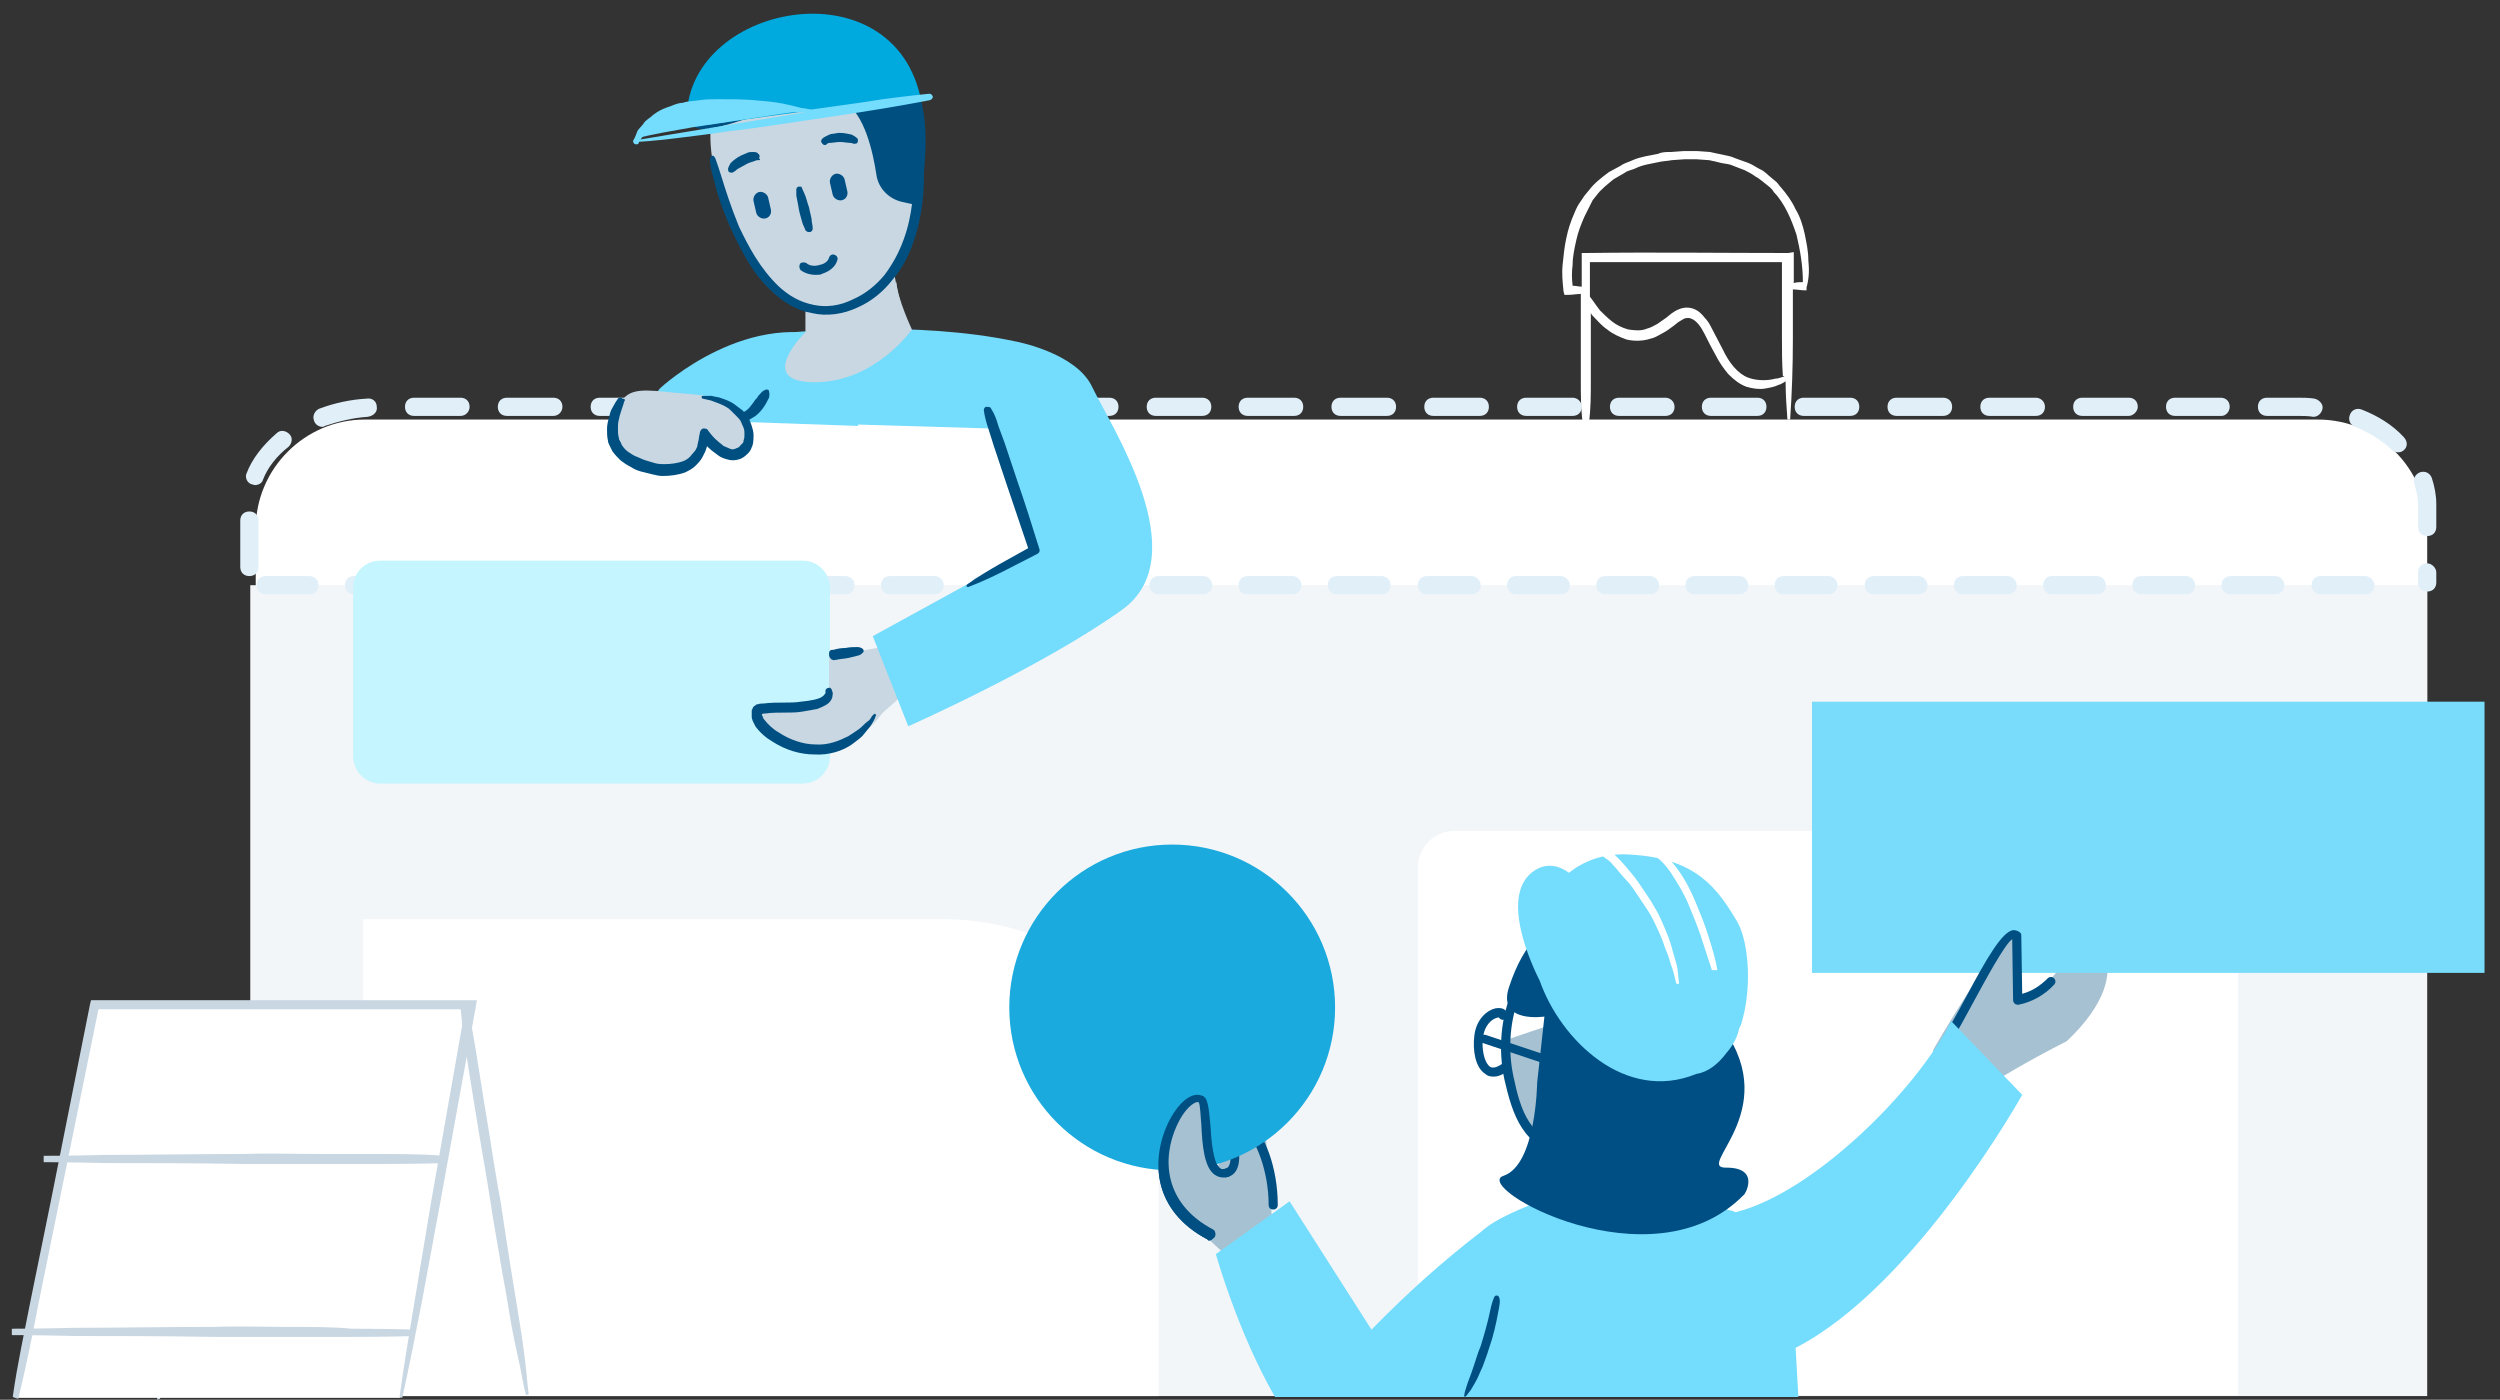 <svg id="Layer_1" xmlns="http://www.w3.org/2000/svg" viewBox="0 0 274.7 153.8"><rect x="0" y="0" width="274.7" height="153.8" fill="#333333" stroke="none"/><style>.st0{fill:#fff}.st2{fill:#e1eff9}.st3{fill:#a6c1d1}.st4{fill:#004f82}.st8{fill:#c9d7e2}.st9{fill:#74dcfc}.st10{fill:#004f84}.st11{fill:#c5f5fe}.st12{fill:#c8d7e2}.st13{fill:#004f81}</style><path class="st0" d="M254.8 112.1H40.1c-6.6 0-12-5.4-12-12v-42c0-6.6 5.4-12 12-12h214.6c6.6 0 12 5.4 12 12v42c.1 6.6-5.3 12-11.9 12z"/><path fill="#f3f6f8" d="M27.5 64.3h239.2v89.1H27.5z"/><path class="st0" d="M127.3 153.3V120c0-10.5-10.7-19-23.7-19H39.9v52.4h87.4zM245.9 153.3v-58c0-2.2-1.8-4-4-4h-82.1c-2.2 0-4 1.8-4 4v58h90.1z"/><path class="st2" d="M121.9 45.7c.6 0 1-.4 1-1s-.4-1-1-1h-5.1c-.6 0-1 .4-1 1s.4 1 1 1h5.1zM112.7 44.7c0-.6-.4-1-1-1h-5.1c-.6 0-1 .4-1 1s.4 1 1 1h5.1c.6 0 1-.5 1-1zM183 43.7h-5.1c-.6 0-1 .4-1 1s.4 1 1 1h5.1c.6 0 1-.4 1-1s-.5-1-1-1zM152.4 43.7h-5.1c-.6 0-1 .4-1 1s.4 1 1 1h5.1c.6 0 1-.4 1-1s-.4-1-1-1zM142.2 43.7h-5.1c-.6 0-1 .4-1 1s.4 1 1 1h5.1c.6 0 1-.4 1-1s-.4-1-1-1zM162.6 43.7h-5.1c-.6 0-1 .4-1 1s.4 1 1 1h5.1c.6 0 1-.4 1-1s-.4-1-1-1zM102.5 44.7c0-.6-.4-1-1-1h-5.1c-.6 0-1 .4-1 1s.4 1 1 1h5.1c.6 0 1-.5 1-1zM132.1 45.7c.6 0 1-.4 1-1s-.4-1-1-1H127c-.6 0-1 .4-1 1s.4 1 1 1h5.1zM51.6 44.7c0-.6-.4-1-1-1h-5.1c-.6 0-1 .4-1 1s.4 1 1 1h5.1c.6 0 1-.5 1-1zM28.4 57.2c0-.6-.4-1-1-1s-1 .4-1 1v5.1c0 .6.4 1 1 1s1-.4 1-1v-5.1zM41.4 44.7c0-.6-.5-1-1.1-.9-1.8.1-3.6.5-5.2 1.1-.5.2-.8.8-.6 1.3.1.4.5.7.9.7.1 0 .2 0 .3-.1 1.5-.5 3.1-.9 4.7-1 .7-.1 1.1-.6 1-1.1zM27.6 53.2c.1 0 .3.1.4.1.4 0 .8-.2.9-.6.5-1.3 1.5-2.6 2.8-3.6.4-.4.5-1 .1-1.4-.4-.4-1-.5-1.4-.1-1.5 1.3-2.7 2.8-3.3 4.4-.2.4 0 1 .5 1.2zM72 44.7c0-.6-.4-1-1-1h-5.1c-.6 0-1 .4-1 1s.4 1 1 1H71c.5 0 1-.5 1-1zM82.2 44.7c0-.6-.4-1-1-1h-5.1c-.6 0-1 .4-1 1s.4 1 1 1h5.1c.5 0 1-.5 1-1zM92.3 44.7c0-.6-.4-1-1-1h-5.1c-.6 0-1 .4-1 1s.4 1 1 1h5.1c.6 0 1-.5 1-1zM61.8 44.7c0-.6-.4-1-1-1h-5.1c-.6 0-1 .4-1 1s.4 1 1 1h5.1c.6 0 1-.5 1-1zM172.8 43.7h-5.1c-.6 0-1 .4-1 1s.4 1 1 1h5.1c.6 0 1-.4 1-1s-.5-1-1-1zM254.2 45.8c.5 0 .9-.4 1-.9.1-.5-.4-1-.9-1.1-.6-.1-1.3-.1-1.9-.1h-3.3c-.6 0-1 .4-1 1s.4 1 1 1h3.3c.6 0 1.2 0 1.8.1zM245 44.7c0-.6-.4-1-1-1h-5c-.6 0-1 .4-1 1s.4 1 1 1h5.1c.5 0 .9-.5.9-1zM213.5 43.7h-5.1c-.6 0-1 .4-1 1s.4 1 1 1h5.1c.6 0 1-.4 1-1s-.4-1-1-1zM223.7 43.7h-5.1c-.6 0-1 .4-1 1s.4 1 1 1h5.1c.6 0 1-.4 1-1s-.5-1-1-1zM234.9 44.7c0-.6-.4-1-1-1h-5.1c-.6 0-1 .4-1 1s.4 1 1 1h5.1c.5 0 1-.5 1-1zM267.2 52.5c-.2-.5-.7-.8-1.3-.6-.5.2-.8.7-.6 1.3.2.7.4 1.5.4 2.2v2.5c0 .6.4 1 1 1s1-.4 1-1v-2.5c0-1-.2-2-.5-2.9zM259.5 45c-.5-.2-1.1 0-1.3.6-.2.5 0 1.1.6 1.3 1.5.6 2.9 1.5 4 2.5.2.2.4.3.7.3.3 0 .5-.1.7-.3.4-.4.3-1-.1-1.4-1.2-1.3-2.8-2.3-4.6-3zM266.7 61.9c-.6 0-1 .4-1 1V64c0 .6.4 1 1 1s1-.4 1-1v-1.1c0-.5-.5-1-1-1zM193.1 43.7H188c-.6 0-1 .4-1 1s.4 1 1 1h5.1c.6 0 1-.4 1-1s-.4-1-1-1zM203.3 43.7h-5.1c-.6 0-1 .4-1 1s.4 1 1 1h5.1c.6 0 1-.4 1-1s-.4-1-1-1zM53.6 63.3h-4.9c-.6 0-1 .4-1 1s.4 1 1 1h4.9c.6 0 1-.4 1-1 0-.5-.4-1-1-1zM171.5 63.3h-4.9c-.6 0-1 .4-1 1s.4 1 1 1h4.9c.6 0 1-.4 1-1 0-.5-.5-1-1-1zM63.5 63.3h-4.9c-.6 0-1 .4-1 1s.4 1 1 1h4.9c.6 0 1-.4 1-1 0-.5-.5-1-1-1zM73.3 63.3h-4.9c-.6 0-1 .4-1 1s.4 1 1 1h4.9c.6 0 1-.4 1-1 0-.5-.5-1-1-1zM250 63.3h-4.9c-.6 0-1 .4-1 1s.4 1 1 1h4.9c.6 0 1-.4 1-1 0-.5-.4-1-1-1zM34 63.3h-4.8c-.6 0-1 .4-1 1s.4 1 1 1H34c.6 0 1-.4 1-1 0-.5-.4-1-1-1zM181.3 63.3h-4.9c-.6 0-1 .4-1 1s.4 1 1 1h4.9c.6 0 1-.4 1-1 0-.5-.4-1-1-1zM191.1 63.3h-4.9c-.6 0-1 .4-1 1s.4 1 1 1h4.9c.6 0 1-.4 1-1 0-.5-.4-1-1-1zM259.9 63.3H255c-.6 0-1 .4-1 1s.4 1 1 1h4.9c.6 0 1-.4 1-1 0-.5-.5-1-1-1zM200.9 63.3H196c-.6 0-1 .4-1 1s.4 1 1 1h4.9c.6 0 1-.4 1-1 0-.5-.4-1-1-1zM43.8 63.3h-4.9c-.6 0-1 .4-1 1s.4 1 1 1h4.9c.6 0 1-.4 1-1 0-.5-.4-1-1-1zM83.1 63.3h-4.9c-.6 0-1 .4-1 1s.4 1 1 1h4.9c.6 0 1-.4 1-1 0-.5-.4-1-1-1zM122.4 63.3h-4.9c-.6 0-1 .4-1 1s.4 1 1 1h4.9c.6 0 1-.4 1-1 0-.5-.5-1-1-1zM112.6 63.3h-4.9c-.6 0-1 .4-1 1s.4 1 1 1h4.9c.6 0 1-.4 1-1 0-.5-.5-1-1-1zM151.8 63.3h-4.9c-.6 0-1 .4-1 1s.4 1 1 1h4.9c.6 0 1-.4 1-1 0-.5-.4-1-1-1zM210.8 63.3h-4.9c-.6 0-1 .4-1 1s.4 1 1 1h4.9c.6 0 1-.4 1-1 0-.5-.5-1-1-1zM132.2 63.3h-4.9c-.6 0-1 .4-1 1s.4 1 1 1h4.9c.6 0 1-.4 1-1 0-.5-.4-1-1-1zM142 63.3h-4.9c-.6 0-1 .4-1 1s.4 1 1 1h4.9c.6 0 1-.4 1-1 0-.5-.4-1-1-1zM220.6 63.3h-4.9c-.6 0-1 .4-1 1s.4 1 1 1h4.9c.6 0 1-.4 1-1 0-.5-.5-1-1-1zM92.9 63.3H88c-.6 0-1 .4-1 1s.4 1 1 1h4.9c.6 0 1-.4 1-1 0-.5-.4-1-1-1zM240.2 63.3h-4.9c-.6 0-1 .4-1 1s.4 1 1 1h4.9c.6 0 1-.4 1-1 0-.5-.4-1-1-1zM161.7 63.3h-4.9c-.6 0-1 .4-1 1s.4 1 1 1h4.9c.6 0 1-.4 1-1 0-.5-.5-1-1-1zM102.7 63.3h-4.9c-.6 0-1 .4-1 1s.4 1 1 1h4.9c.6 0 1-.4 1-1 0-.5-.4-1-1-1zM230.4 63.3h-4.9c-.6 0-1 .4-1 1s.4 1 1 1h4.9c.6 0 1-.4 1-1 0-.5-.4-1-1-1z"/><g><path class="st3" d="M212.4 115.4s7.4-13 9.3-12.6l.1 7c2.4-.8 4.3-2.6 5.3-4.9 2.3-4.2 8.8 1.2 0 9.5-9.2 4.7-12 7.3-12 7.3m-32.6 1.9v10.7l-10.1-.5v-7.1s-8.4-2.4-7-12.4l12.1-4.1"/></g><g><path class="st3" d="M136.1 139.2l-4.9-4.5 4.2-10.5 3.6-.6.8 10.8-3.7 4.8z"/></g><g><path class="st4" d="M132.9 136.3c-.1 0-.2 0-.2-.1-6.1-3.2-6.2-8.8-4.4-12.7 1.1-2.3 2.6-3.6 3.8-3.1.6.2.7 1.1.9 3.2.1 1.7.3 4.3 1.1 4.8.1.1.3.1.6 0 .6-.2.6-1.3.4-2.7-.1-1.3-.3-2.7.9-2.9.5-.1.9.1 1.4.5 1.5 1.3 3 4.9 3 9.1 0 .3-.2.5-.5.5s-.5-.2-.5-.5c0-3.7-1.4-7.2-2.7-8.3-.2-.2-.5-.3-.6-.3-.2 0-.1 1.2 0 1.8.1 1.4.3 3.2-1.1 3.7-.7.2-1.2 0-1.5-.1-1.2-.8-1.4-3.3-1.5-5.6-.1-.9-.1-2.1-.3-2.4-.5 0-1.6.8-2.4 2.6-1.6 3.5-1.5 8.5 4 11.4.2.1.3.4.2.7-.3.3-.5.4-.6.4zm-1.3-14.9z"/></g><g><circle cx="128.8" cy="110.7" r="17.9" fill="#1baadd"/></g><g><path d="M199.1 77.1H273v29.8h-73.9V77.1z" fill="#78dcfa"/></g><g><path class="st4" d="M172.9 131.5c-.2 0-.5-.2-.5-.4l-.4-4.1c-4.7-.9-5.8-4.5-6.7-8.4-1.4-6.6 1.2-14.3 8-16 5.2-1.2 9.8.7 11.2 4.6 1.5 4 2.8 7.8 2.8 9.1 0 .3-.2.5-.5.5s-.5-.2-.5-.5c0-1.3-1.7-6-2.7-8.8-1.2-3.5-5.4-5.1-10.1-4-6.2 1.5-8.5 8.7-7.2 14.8.8 3.8 1.8 7 6.2 7.7.2 0 .4.2.4.4l.5 4.4c.1.4-.1.7-.5.7.1 0 0 0 0 0z"/></g><g><path class="st3" d="M134.7 129c-3 1-1.9-7.7-2.9-8.1-2.3-.9-8.4 10 1.1 14.9"/><path class="st4" d="M132.9 136.3c-.1 0-.2 0-.2-.1-6.1-3.2-6.2-8.8-4.4-12.7 1.1-2.3 2.6-3.6 3.8-3.1.6.2.7 1.1.9 3.2.1 1.7.3 4.3 1.1 4.8.1.1.3.1.6 0s.5.1.6.3-.1.5-.3.6c-.7.2-1.2 0-1.5-.2-1.2-.8-1.4-3.3-1.5-5.6-.1-.9-.1-2.1-.3-2.4-.5-.1-1.6.8-2.4 2.6-1.6 3.5-1.5 8.5 4 11.4.2.1.3.4.2.7-.3.4-.4.5-.6.5zm-1.3-14.9z"/></g><g><path class="st3" d="M214.1 113.9c1.7-2.2 6.2-12.6 7.5-11l.1 7c1.4-.3 2.7-1 3.6-2"/><path class="st4" d="M214.1 114.4c-.1 0-.2 0-.3-.1-.2-.2-.3-.5-.1-.7.5-.7 1.4-2.3 2.3-4 2.4-4.5 4-7.2 5.2-7.4.3 0 .6.1.8.3.1.1.1.2.1.3l.1 6.4c1.1-.3 2-.9 2.8-1.7.2-.2.5-.2.7 0 .2.2.2.5 0 .7-1 1.1-2.4 1.9-3.9 2.2-.1 0-.3 0-.4-.1-.1-.1-.2-.2-.2-.4l-.1-6.7c-.8.5-3 4.6-4.2 6.8-1 1.8-1.8 3.4-2.4 4.2-.1.1-.2.2-.4.2z"/></g><g><path class="st4" d="M164.1 118.3c-.4 0-.7-.1-.9-.3-1.1-.7-1.4-2.6-1.2-4.2.2-1.8 1.4-2.8 2.3-3 .6-.1 1.1 0 1.3.5.1.2.1.5-.2.7-.2.1-.5.1-.7-.2 0 0-.2 0-.4.1-.5.2-1.1.8-1.3 1.8h.2l7.8 2.6c.3.1.4.4.3.6s-.4.4-.6.3l-7.8-2.6c0 1.2.3 2.2.8 2.6.3.2.7.1 1.2-.2.2-.2.5-.1.7.1.1.2.1.5-.1.7-.6.4-1 .5-1.4.5z"/></g><g><path class="st8" d="M10.7 110.3s.2.7.4 1.8c.2 1.2.5 2.9.8 4.9.3 2 .7 4.4 1.2 6.9.4 2.5.9 5.3 1.3 8s.9 5.4 1.3 8c.4 2.5.8 4.9 1.1 7 .3 2 .5 3.7.6 4.9.1 1.2.2 1.9.2 1.9l-.3.1s-.2-.7-.4-1.8c-.3-1.2-.6-2.9-1-4.9-.4-2-.8-4.4-1.2-6.9-.4-2.5-.9-5.2-1.3-8-.4-2.7-.9-5.4-1.3-8-.4-2.5-.8-4.9-1.1-7-.3-2-.6-3.7-.8-4.9-.2-1.2-.2-1.9-.2-1.9l.7-.1z"/><path class="st0" d="M1.7 153.6l8.7-43.2h41.3L44 153.6"/><path class="st8" d="M1.4 153.5c.5-3.6 1.3-7.2 2-10.8l2.2-10.8 4.3-21.6.1-.4h42.4l-.1.6-3.9 21.5-2 10.8c-.7 3.6-1.4 7.2-2.2 10.8l-.3-.1c.5-3.6 1.1-7.2 1.7-10.8l1.8-10.8 3.8-21.6.5.6H10.4l.5-.4-4.4 21.6-2.2 10.8c-.7 3.6-1.4 7.2-2.3 10.8l-.6-.2z"/><g><path class="st8" d="M41.9 126.8h-7c-2.6 0-5.3-.1-8.1 0-5.5 0-11 .1-15.1.1-4.1.1-6.9.1-6.9.1v.7s2.7 0 6.9.1c4.1 0 9.6 0 15.1.1h15.1c4.1 0 6.9-.1 6.9-.1v-.7c-.1-.2-2.8-.3-6.9-.3zM31.6 145.8c-2.6 0-5.4-.1-8.1 0-5.5 0-11.1.1-15.3.1-4.2.1-6.9.1-6.9.1v.7s2.8 0 6.9.1c4.2 0 9.7 0 15.3.1h15.2c4.2 0 6.9-.1 6.9-.1v-.7s-2.8-.1-6.9-.1c-2.1-.2-4.5-.2-7.1-.2z"/></g><g><path class="st8" d="M51.4 110.8s.2.6.4 1.8c.2 1.2.5 2.8.8 4.8.3 2 .7 4.3 1.1 6.8.4 2.5.8 5.2 1.3 7.8.4 2.7.8 5.3 1.2 7.8.4 2.5.8 4.8 1.1 6.8.3 2 .5 3.7.6 4.8.1 1.2.2 1.8.2 1.8l-.3.1s-.2-.7-.4-1.8c-.2-1.2-.6-2.8-1-4.8s-.7-4.3-1.2-6.8c-.4-2.5-.9-5.1-1.3-7.8s-.9-5.3-1.3-7.8-.8-4.8-1.1-6.8c-.3-2-.6-3.7-.7-4.8-.1-1.2-.2-1.9-.2-1.9h.8z"/></g></g><g><path class="st9" d="M197.6 153.4l-.3-5.3c13.2-6.8 24.9-27.8 24.9-27.8l-7.8-8.1c-3.8 7.6-15.2 18.9-23.7 21-.2-.1-.4-.2-.6-.2-2.8-1-18.4-2.1-22.2-.5-2.4 1-4 1.8-5.1 2.8-4.3 3.3-8.3 6.9-12.1 10.8l-9-14.1-8.1 5.8s2.4 8.6 6.5 15.7h57.5z"/></g><g><path class="st4" d="M164.7 142.5s.1.2.1.5-.1.8-.2 1.3c-.2 1.1-.5 2.5-1 3.9-.2.7-.5 1.4-.7 2-.3.6-.5 1.2-.8 1.7-.3.5-.5.9-.7 1.1-.2.3-.3.4-.3.4-.1.1-.2.1-.2 0 0 0-.1-.1 0-.1 0 0 0-.2.1-.5s.2-.7.4-1.2.4-1.1.6-1.7c.2-.6.4-1.3.7-2 .4-1.3.8-2.7 1-3.7.1-.5.2-.9.3-1.2.1-.3.2-.5.2-.5.1-.2.4-.2.5 0 0-.1 0 0 0 0z"/></g><path class="st10" d="M189.7 128.3c-3.6.1 6.2-6.1-.3-15.2l-1.8.5c.1-5.2-1.4-10.3-4.4-11.5-6.9-2.6-14.1-3.8-17.4 6.4-1.3 4 3.9 3.2 3.9 3.2l-.8 7.3s-.1 9-3.7 10.2c-3.6 1.2 16.3 12.4 26.4 2.1 0 .2 2-3-1.9-3z"/><path class="st9" d="M191.5 111.9c1-3.8.6-8.5-.6-10.6-2.2-3.7-4.5-7-11.8-7.4-3-.2-5.2.8-6.7 2-1.1-.8-2.4-1.1-3.7-.3-4.2 2.6-.2 10.8.5 12.2 2.3 6.5 9.4 13.4 17.2 10.2 1.3-.2 2.4-1.1 3.3-2.3.7-.8 1.2-1.7 1.4-2.7.2-.3.3-.7.4-1.1z"/><g><path class="st0" d="M188.1 106.6c-.4-1.2-.8-2.5-1.2-3.7-.4-1.2-.9-2.4-1.4-3.6-.5-1.2-1.2-2.3-1.9-3.4-.7-1-1.6-2-2.7-2.3h.1l-5.2-.1.3-.8c.3.3.6.5.9.8l.8.8c.5.5 1 1.1 1.5 1.7.5.6.9 1.2 1.3 1.8l.6.9c.2.3.4.6.6 1 .4.6.7 1.3 1 2 .3.7.6 1.4.8 2.1l.6 2.1c.2.7.2 1.5.3 2.2h-.3c-.2-.7-.3-1.4-.6-2.1l-.3-1c-.1-.3-.3-.7-.4-1-.2-.7-.5-1.3-.8-2-.3-.6-.6-1.3-1-1.9l-.6-.9-.6-.9c-.4-.6-.8-1.2-1.3-1.7s-.9-1.1-1.4-1.6c-.2-.3-.5-.5-.8-.7-.3-.2-.5-.5-.8-.7l-1.1-.8h1.3l5.2.1h.2c1.4.5 2.4 1.6 3.2 2.7.8 1.1 1.4 2.3 1.9 3.5.5 1.2 1 2.4 1.4 3.7.4 1.3.8 2.5 1 3.8h-.6z"/></g><g><path class="st9" d="M72.6 42.6s9.8-9.1 20-5.1l1.7 9.3-23.1-.8c.1-.1.6-2.7 1.4-3.4z"/></g><g><path class="st11" d="M91.2 83.1c0 1.6-1.3 3-3 3H41.8c-1.7 0-3-1.4-3-3V64.6c0-1.7 1.3-3 3-3h46.4c1.7 0 3 1.4 3 3v18.5z"/></g><g><path class="st12" d="M99.5 76.1l-4.3 3.8-4.1-3.6-5.1-1.1.2-.7.4-1.1 4.6-1.3 8.6-1.5.8 5.4-1.1.1z"/></g><g><path class="st12" d="M97.7 25.9s.9 10.4 3.7 12.4l-12.9 2.1V33l9.2-7.1z"/></g><g><path class="st12" d="M100.6 19.5c.2 10.8-6.1 13.9-8.5 14.5-4.5 1-11-4.9-13.1-13.6 0 0-6.1-16.1 12.7-15.3 7.2.3 8.9 14.4 8.9 14.4z"/><path class="st13" d="M78.6 17.4s.3.8.7 2.1c.4 1.3 1 3.2 1.9 5.4 1 2.1 2.3 4.6 4.4 6.6 1.1 1 2.3 1.7 3.8 2 1.4.3 2.9.1 4.3-.6 1.4-.6 2.6-1.6 3.5-2.7.9-1.2 1.6-2.5 2.1-3.9 1-2.7 1.1-5.5 1.2-7.9 0-2.4-.2-4.3-.4-5.7-.1-.7-.2-1.2-.2-1.6-.1-.4-.1-.6-.1-.6 0-.1 0-.2.1-.2s.2 0 .2.1c0 0 .3.8.6 2.1.2.7.3 1.5.5 2.5s.3 2.1.3 3.3c.1 2.4-.1 5.3-1.1 8.2-.5 1.5-1.2 2.9-2.3 4.2-1 1.3-2.3 2.4-3.9 3.1-1.5.7-3.3 1-5 .6-1.7-.3-3.1-1.2-4.3-2.3-1.2-1.1-2.1-2.3-2.8-3.5-.7-1.2-1.3-2.4-1.8-3.5-1-2.2-1.6-4.2-1.9-5.5-.4-1.3-.4-2.1-.4-2.1 0-.2.1-.3.3-.4.1 0 .2.1.3.3z"/><path class="st13" d="M84.8 5.3C77.9 7 74 11.5 76.1 13.8c1.9 2 13.3-4.8 16.7-2.6 2.2 1.4 3.1 5.4 3.5 8 .2 1.5 1.4 2.7 2.9 3l1.8.4c1.7-10 1.7-21.5-16.2-17.3zM88.1 20.6s.1.3.3.7c.2.4.3 1 .5 1.5.1.6.3 1.1.3 1.6.1.4.1.7.1.7 0 .2-.1.4-.4.4-.2 0-.3-.1-.4-.2 0 0-.1-.3-.3-.7-.1-.4-.3-1-.4-1.5-.1-.6-.2-1.1-.3-1.6v-.7c0-.1.1-.3.3-.3.2 0 .3 0 .3.1z"/><path class="st10" d="M84.1 24c-.4.1-.9-.2-1-.6l-.3-1.3c-.1-.4.2-.9.6-1 .4-.1.9.2 1 .6l.3 1.3c.1.4-.1.9-.6 1zM92.5 22c-.4.1-.9-.2-1-.6l-.3-1.3c-.1-.4.2-.9.6-1 .4-.1.9.2 1 .6l.3 1.3c.1.4-.1.9-.6 1z"/><path class="st13" d="M89.6 30.2c-.6 0-1.2-.2-1.6-.5-.2-.2-.2-.5-.1-.7s.5-.2.7-.1c.3.3.9.4 1.5.2.5-.1.9-.4 1-.8.1-.3.4-.4.6-.3.3.1.4.4.3.6-.2.7-.8 1.2-1.7 1.5-.1.1-.4.1-.7.1zM90.3 15.3l.1-.1c.1-.1.3-.2.5-.3.2-.1.4-.2.6-.2.2 0 .5-.1.7-.1.5 0 1 .1 1.4.2.4.2.6.4.6.4.1.1.1.3 0 .5-.1.1-.2.1-.4.1 0 0-.2-.1-.4-.1-.3 0-.7-.1-1.1-.1-.4 0-.8.1-1.1.1-.1 0-.2 0-.3.1-.1 0-.1.1-.1.1-.2.1-.4 0-.5-.2-.1-.1-.1-.2 0-.4zM83.4 17.6h-.2s-.1 0-.3.1c-.3.1-.7.2-1 .4-.4.2-.7.4-.9.5-.2.2-.4.3-.4.3-.1.1-.3.1-.5 0-.1-.1-.1-.2-.1-.4 0 0 .1-.3.3-.6.3-.3.7-.6 1.1-.8.2-.1.5-.2.7-.3.2-.1.4-.1.6-.1.2 0 .4 0 .5.1.1 0 .1.1.1.1.2.1.2.3.1.5.2.1.1.2 0 .2z"/><path d="M75.5 14C74.3.8 97.6-4.3 101.1 10.5" fill="#00a9de"/><path class="st9" d="M69.9 15.2s2-.5 5-1c1.5-.3 3.3-.5 5.1-.8 1.9-.3 3.9-.6 5.9-.9 4-.6 8.1-1.1 11.1-1.6 3-.4 5.1-.6 5.1-.6.2 0 .3.1.4.3 0 .2-.1.3-.3.4 0 0-2 .4-5 .9s-7 1.1-11.1 1.7c-2 .3-4 .6-5.9.8-1.9.3-3.6.5-5.2.7-3 .4-5.1.5-5.1.5-.1 0-.2-.1-.2-.2s.1-.2.2-.2zM89.3 12.2c-6.4-1-16.8-2.5-19.4 3.2"/><path class="st9" d="M89.3 12.4s-1.3 0-3.3-.2c-1-.1-2.1-.2-3.3-.3-1.2-.1-2.5-.1-3.8-.1-.6 0-1.3.1-1.9.1-.6.1-1.2.1-1.8.3-.3.1-.6.1-.8.2-.3.1-.5.2-.8.3-.5.2-.9.4-1.3.7-.3.3-.7.5-1 .8-.2.3-.5.5-.6.7-.3.4-.5.7-.5.7v.1c-.1.2-.3.2-.5.1-.1-.1-.2-.3-.1-.4 0 0 .2-.3.4-.9.1-.3.4-.5.7-.9.2-.4.7-.6 1.1-1 .4-.3.9-.6 1.5-.8.3-.1.6-.2.8-.3.3-.1.6-.2.9-.2.6-.2 1.3-.2 1.9-.3.7-.1 1.3-.1 2-.1 1.3 0 2.7 0 3.9.1 1.2.1 2.4.2 3.3.4.5.1.9.2 1.3.3.4.1.7.2 1 .2.6.1.9.2.9.2.1 0 .2.2.1.3h-.1z"/></g><g><path class="st12" d="M68.5 43.8s-3.2 5.6 1.4 7c4.6 1.3 5.8 1 6.6-.5 1.3-2.3.1-3.6 2-1.6s4 1.6 3.6-1.2c-.4-2.8-2.3-3.9-6.3-4.2-3.9-.3-6.1-.9-7.3.5z"/></g><g><path class="st13" d="M68.6 44.1c-.2.7-.5 1.4-.6 2-.1.3-.1.7-.1 1 0 .3 0 .7.1 1 0 .2.1.3.2.5s.1.3.2.4c.2.3.4.5.7.7.3.2.6.4.9.5.3.1.6.3 1 .4l1 .3c.4.1.7.1 1 .1.7 0 1.4-.1 2-.3.3-.1.6-.3.8-.5.2-.2.4-.5.6-.7l.2-.4.1-.5c.1-.3.1-.7.2-1v-.1c.1-.3.3-.5.6-.4.1 0 .3.1.3.2.3.4.7.9 1.1 1.2.2.2.4.3.6.5.2.1.5.2.7.3.2.1.4.1.6 0 .2-.1.4-.1.5-.3l.2-.2.1-.1c.1-.1.1-.2.1-.3.1-.2.1-.5.1-.7 0-.2 0-.5-.1-.7-.1-.2-.2-.5-.3-.7-.1-.2-.3-.4-.5-.6l-.6-.6c-.4-.4-.9-.6-1.4-.8-.3-.1-.5-.2-.8-.3l-.9-.2c-.1 0-.1-.1-.1-.2s.1-.1.2-.1h.9c.3.1.6.1.9.2.6.2 1.2.4 1.7.8.3.2.5.4.8.6.2.2.4.5.6.8.2.3.3.6.4.9.1.3.2.7.2 1 0 .3 0 .7-.1 1.1-.1.2-.1.3-.2.5l-.2.3-.2.2c-.3.3-.6.5-1 .6-.4.1-.8.1-1.1 0-.4-.1-.7-.2-1-.4-.3-.2-.5-.4-.8-.6-.5-.4-.9-.9-1.3-1.4l1-.3c-.1.4-.1.8-.2 1.2l-.2.6-.3.6c-.2.4-.5.7-.8 1-.3.3-.7.5-1.1.7-.8.3-1.7.4-2.5.4-.4 0-.8-.1-1.2-.2l-1.2-.3c-.4-.1-.8-.3-1.1-.5-.4-.2-.7-.4-1.1-.7-.3-.3-.6-.6-.9-1L67 49c-.1-.2-.2-.4-.2-.6-.1-.4-.1-.8-.1-1.3 0-.4.1-.8.2-1.2.1-.4.2-.8.4-1.1.2-.4.4-.7.6-1 .1-.1.3-.2.5 0 .3 0 .3.2.2.3z"/></g><g><path class="st13" d="M81.7 45.5v-.2c.1-.1.2-.1.3-.2.3-.2.5-.5.8-.9.1-.2.3-.4.4-.5.1-.2.2-.3.4-.5.2-.3.6-.4.6-.4.1 0 .3 0 .3.2 0 0 .1.3 0 .7-.2.4-.4.8-.7 1.2-.3.4-.7.8-1.1 1-.2.1-.3.2-.5.3h-.3c-.2.1-.4 0-.4-.2s0-.4.2-.5z"/></g><g><path class="st9" d="M87.3 36.5s13.4-1.3 24.2 1c0 0 6.7 1.2 8.5 5 2.1 4.4 11.5 18.6 3.3 24.5-8.8 6.3-23.5 12.8-23.5 12.8l-3.9-9.9 16.4-9s1.3-.7.8-2.3c-.9-2.8-3.6-11.5-3.6-11.5l-23.9-.7 1.7-9.9z"/></g><g><path class="st12" d="M91.1 75.8c.6 2.9-7.3.9-7.8 1.8-1.1 2 8.3 8.7 13.9.4"/></g><g><path class="st12" d="M88.6 36.4s-5.8 5.6.9 5.6 10.7-5.8 10.7-5.8-1.6-3.4-1.7-5.2l-3.9 4.2-6 1.2z"/></g><g><path class="st13" d="M108.9 44.9c.4.6.6 1.2.8 1.9l.7 1.9 1.3 3.9c.9 2.6 1.7 5.1 2.5 7.7.1.2 0 .5-.3.6l-3.7 1.9c-1.2.6-2.5 1.2-3.8 1.7-.1 0-.2 0-.2-.1s0-.1.1-.2c1.1-.8 2.3-1.5 3.5-2.2l3.6-2-.3.6c-.9-2.6-1.7-5.1-2.6-7.7l-1.3-3.9-.6-1.9c-.2-.6-.4-1.3-.5-2 0-.2.1-.4.3-.4.4 0 .5.1.5.2z"/></g><g><path class="st4" d="M91.1 71.7s0-.1.1-.2.2-.1.4-.1c.3-.1.8-.2 1.3-.2.5-.1.9-.1 1.3-.1s.6.2.6.2c.1.1.1.2.1.3 0 0-.2.3-.5.4-.3.1-.8.2-1.2.3-.5.1-.9.1-1.3.2-.2 0-.3.1-.4 0-.1 0-.2-.1-.2-.1-.2-.2-.3-.5-.2-.7z"/></g><g><path class="st11" d="M91.1 75.9l-.6.6-12.8-.6V65h13.4z"/></g><g><path class="st4" d="M91.4 75.8s0 .1.1.3c0 .3 0 .7-.4 1.1-.3.3-.8.5-1.3.7-.5.1-1.1.2-1.7.3-.6.1-1.2.1-1.9.1s-1.4 0-2.1.1c-.2 0-.3 0-.4.1 0 0-.1.1 0-.1v-.1.2c0-.1 0 .1.1.2 0 .1.1.3.2.4.4.5.9 1 1.6 1.4 1.2.8 2.7 1.3 4 1.3 1.4.1 2.6-.4 3.6-.9.5-.3.9-.6 1.2-.8.4-.3.6-.6.9-.8.3-.2.4-.4.5-.6l.2-.2c.1-.1.2-.1.2 0 .1.1.1.1 0 .2 0 0 0 .1-.1.3-.1.2-.2.4-.4.7-.2.3-.5.6-.8 1-.3.4-.8.7-1.3 1.1-1 .7-2.5 1.2-4.1 1.1-1.6 0-3.2-.5-4.6-1.4-.7-.4-1.4-1-1.9-1.7l-.3-.6c0-.1-.1-.2-.1-.4v-.5V78c.1-.1.1-.1.1-.2.1-.2.2-.2.3-.3.1-.1.1-.1.2-.1.3-.1.5-.1.7-.1.8-.1 1.5-.1 2.2-.1.7 0 1.3 0 1.9-.1 1.1-.1 2.1-.3 2.4-.6.2-.1.2-.3.3-.3v-.3c0-.2.2-.3.3-.3.2-.1.3 0 .4.2z"/></g><path class="st0" d="M198.7 28.6c0-1-.2-1.9-.4-2.9-.2-.9-.5-1.9-1-2.7-.4-.9-1-1.7-1.6-2.4-.2-.2-.3-.4-.5-.6l-.6-.5c-.4-.3-.7-.7-1.2-.9-.4-.2-.8-.5-1.3-.7l-1.4-.5c-.4-.2-.9-.3-1.4-.4-.5-.1-1-.2-1.4-.3l-1.4-.1H185l-1.4.1c-.5 0-1 0-1.4.2-.9.2-1.9.3-2.8.7-.4.2-.9.3-1.3.6l-1.3.7c-.8.6-1.6 1.2-2.2 2l-.5.6-.4.6c-.3.4-.5.8-.7 1.3-.4.9-.7 1.8-.9 2.8-.2.9-.3 1.9-.4 2.9-.1 1 0 1.9.1 2.9l.1.4h.4c.5 0 .9-.1 1.4-.1v9.6c0 1.5 0 3 .2 4.5h.7c.2-1.5.2-3 .2-4.5v-7.5c.1.2.2.3.4.5.4.4.8.9 1.4 1.3.6.5 1.3.8 2.1 1.1.8.2 1.8.2 2.7-.1.5-.1.9-.4 1.3-.6.4-.2.8-.5 1.2-.8l.5-.4c.2-.1.3-.2.5-.3.3-.2.7-.2.9-.1.6.2 1.1.9 1.5 1.7.4.8.8 1.6 1.2 2.3.4.8.9 1.5 1.4 2.1.6.6 1.2 1.1 2 1.4.7.2 1.4.3 2 .2.6-.1 1.1-.2 1.5-.4.4-.1.6-.3.8-.4 0 1.4.1 2.8.2 4.2h.3c.2-2.9.3-5.9.3-8.8v-5.5c.4 0 .9.1 1.3.1h.2v-.3c.3-1.1.3-2 .2-3zM196 41.4c-.2 0-.5.2-.9.2-.7.2-1.9.3-3-.1s-2.1-1.6-2.8-3.1c-.4-.8-.8-1.5-1.2-2.3-.2-.4-.4-.8-.8-1.2-.3-.4-.7-.8-1.3-1-1.3-.4-2.3.5-2.9 1-.3.2-.7.5-1 .7-.4.2-.7.4-1.1.5-.7.3-1.4.2-2.1.1-.7-.2-1.3-.5-1.8-.9s-.9-.8-1.3-1.2c-.3-.4-.6-.8-.8-1.1-.1-.1-.2-.3-.3-.4v-3.8h21.1v8.3c0 1.4 0 2.8.1 4.2.2.1.2.1.1.1zm.5-13.6c-7.4 0-14.8-.1-22.2 0h-.5v3.7c-.3 0-.6-.1-1-.1-.1-.8-.1-1.6 0-2.3 0-.9.2-1.8.4-2.7.2-.9.5-1.7.9-2.6l.6-1.2.3-.6.4-.5c.5-.7 1.3-1.3 1.9-1.8l1.2-.7c.4-.3.8-.3 1.2-.5.8-.4 1.7-.5 2.6-.7.4-.1.9-.1 1.4-.2l1.4-.1H186.4l1.4.1c.5.1.9.2 1.3.3.4.1.9.1 1.3.3l1.3.5c.4.2.8.4 1.2.7.4.2.7.5 1.1.8l.5.4c.2.2.3.3.4.5.6.6 1.1 1.4 1.5 2.2.4.8.7 1.6 1 2.5.4 1.7.7 3.4.7 5.2-.3 0-.7 0-1 .1v-3.4l-.6.1z"/></svg>
